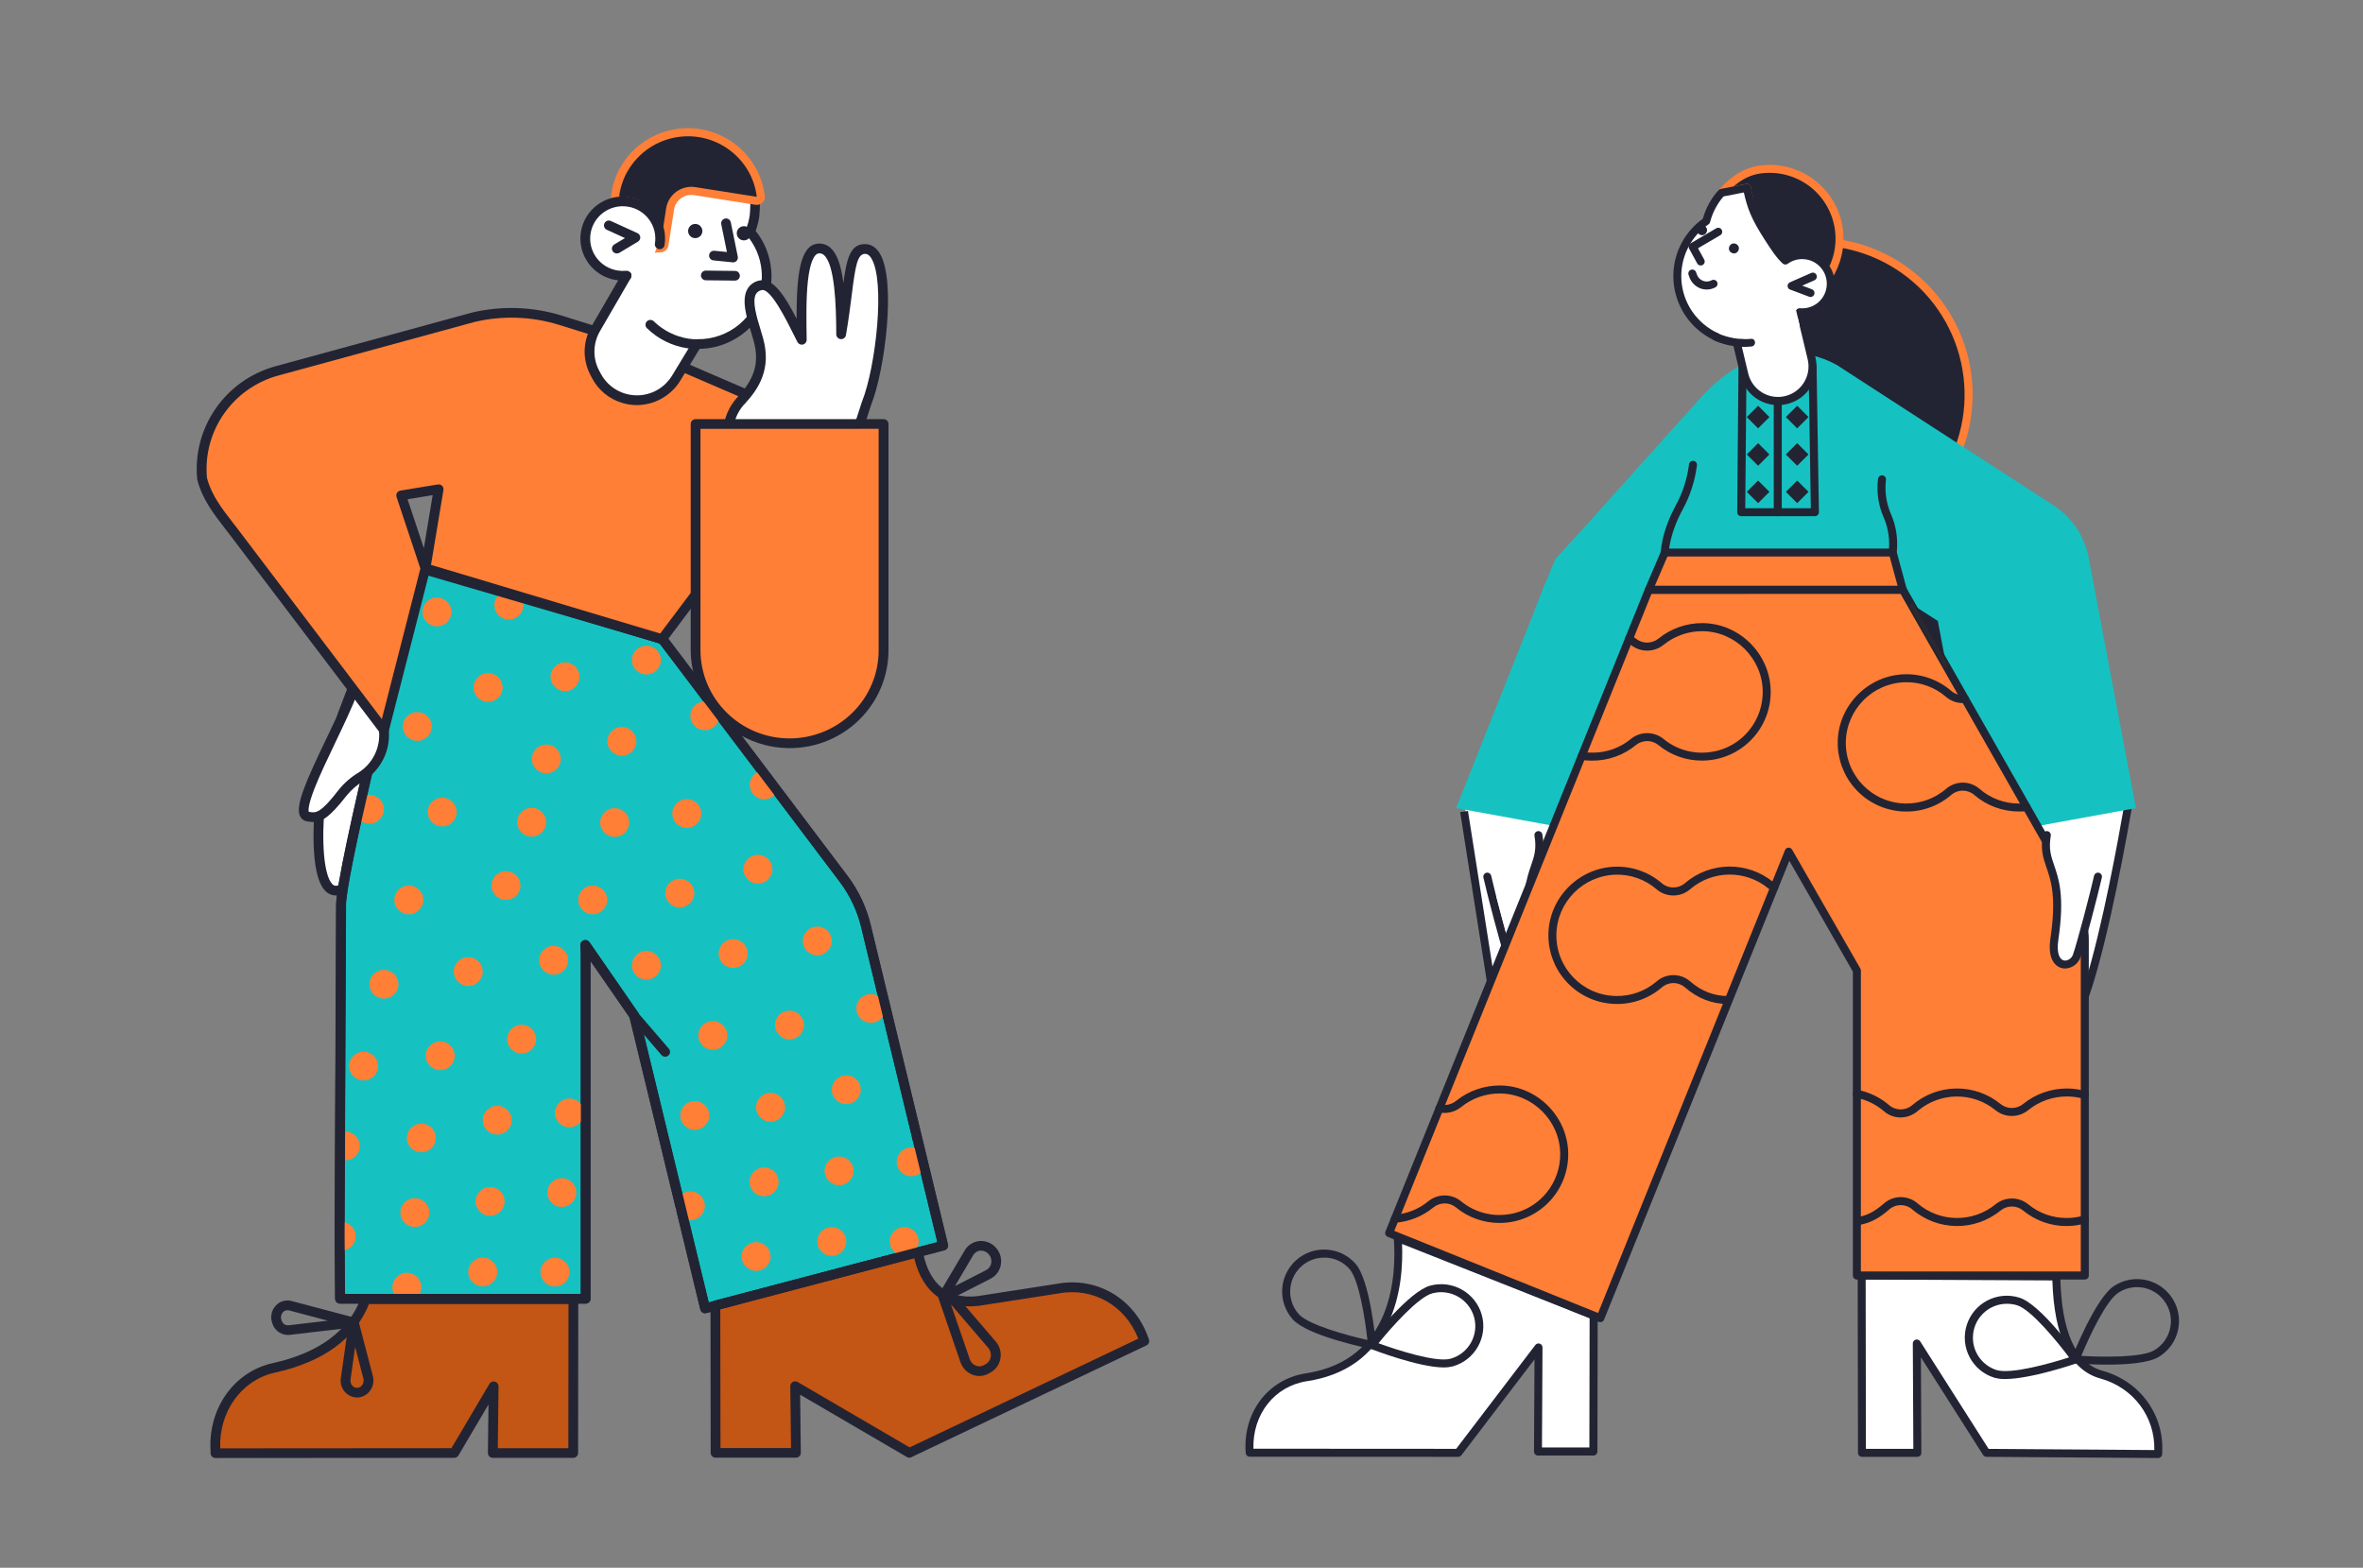<?xml version="1.0" encoding="utf-8"?>
<!-- Generator: Adobe Illustrator 26.1.0, SVG Export Plug-In . SVG Version: 6.00 Build 0)  -->
<svg version="1.1" id="Layer_1" xmlns="http://www.w3.org/2000/svg" xmlns:xlink="http://www.w3.org/1999/xlink" x="0px" y="0px"
	 viewBox="0 0 578.75 384" style="enable-background:new 0 0 578.75 384;" xml:space="preserve">
<rect x="0" y="0" width="578.75" height="384" fill="#808080" stroke="none"/>
<style type="text/css">
	.st0{fill:#FFFFFF;}
	.st1{fill:#222433;}
	.st2{fill:#15C2C1;}
	.st3{fill:#C35515;}
	.st4{fill:#FF7F36;}
	.st5{fill:#222433;stroke:#FF7F36;stroke-width:1.406;stroke-miterlimit:10;}
	.st6{fill:none;stroke:#222433;stroke-width:1.932;stroke-miterlimit:10;}
	.st7{fill:#2B292D;}
</style>
<g>
	<path class="st0" d="M88.61,162.89c-0.44,0.99-2.63,6.61-4.74,12.26l-5.46,21.28c-1,10.28-0.44,21.68,3.83,21.72
		c3.91,0.08,3.91-6.72,5.62-19.34c0.44,11.43,0.76,19.66,4.78,19.26c3.99-0.4,3.51-11.99,3.07-20.81
		c2.87,5.46,6.46,12.97,9.49,12.18c4.34-1.19,1.55-7.71,0.16-12.22c-3.11-10.05,1.28-12.66,5.02-18.2c2.47-3.68,1.87-8.86-0.12-14.4
		L88.61,162.89z"/>
	<path class="st1" d="M82.31,219.33H82.2c-1.03-0.02-2-0.49-2.67-1.27c-3.71-4.09-2.71-17.68-2.32-21.74
		c0.01-0.06,0.02-0.12,0.03-0.18l5.46-21.28c0.01-0.04,0.02-0.08,0.04-0.12c2.06-5.52,4.29-11.25,4.77-12.33
		c0.21-0.46,0.68-0.74,1.19-0.7l21.64,1.74c0.47,0.04,0.87,0.34,1.03,0.78c2.43,6.76,2.43,11.82-0.01,15.46
		c-0.7,1.03-1.4,1.94-2.08,2.82c-3,3.89-5.17,6.71-2.8,14.37c0.17,0.53,0.35,1.1,0.54,1.67c1.16,3.52,2.47,7.51,1.1,10.05
		c-0.55,1-1.5,1.73-2.62,1.99c-3.03,0.79-5.77-3.26-8.39-8.07c0.28,9.28-0.29,16.33-4.36,16.73c-0.98,0.11-1.96-0.2-2.7-0.85
		c-1.4-1.21-2.16-3.69-2.61-7.16C86.59,216.5,85.45,219.33,82.31,219.33L82.31,219.33z M79.59,196.63
		c-0.93,9.7-0.24,17.67,1.73,19.84c0.22,0.29,0.56,0.47,0.93,0.49h0.03c2.13,0,2.69-4.61,3.62-12.22c0.22-1.82,0.47-3.88,0.77-6.09
		c0.09-0.65,0.69-1.11,1.34-1.02c0.58,0.08,1.01,0.55,1.04,1.13c0.32,8.31,0.62,16.16,2.58,17.86c0.24,0.22,0.57,0.32,0.89,0.27
		c0.38-0.04,1.67-0.59,2.12-6.16c0.33-4.16,0.06-9.73-0.13-13.41c-0.03-0.65,0.48-1.21,1.14-1.24c0.47-0.02,0.9,0.23,1.12,0.64
		c0.25,0.47,0.5,0.95,0.75,1.45c1.32,2.54,2.82,5.42,4.27,7.47c1.92,2.72,2.86,2.73,3.1,2.67c0.48-0.1,0.9-0.4,1.14-0.83
		c0.89-1.64-0.31-5.27-1.26-8.19c-0.19-0.59-0.38-1.17-0.55-1.71c-2.73-8.83,0.14-12.56,3.18-16.51c0.66-0.85,1.34-1.74,1.99-2.7
		c1.88-2.8,1.88-7.05,0-12.62l-20-1.61c-0.77,1.91-2.58,6.56-4.37,11.36L79.59,196.63z"/>
	<path class="st2" d="M102.44,138.54c0,0-5.3,20.37-10.16,40.78c-0.24,0.99-0.48,2.02-0.72,3.01c-4.3,18.16-8.21,35.95-8.05,39.63
		l-0.36,80.53l0.12,15.62h60.15v-84.69l-0.08-1.98l11.96,17.29l17.38,71.75l58.31-15.39l-18.89-78.12
		c-0.99-4.17-2.82-8.1-5.38-11.55l-19.17-25.39l-21.68-28.68l-3.63-4.79L102.44,138.54z"/>
	<path class="st1" d="M172.67,321.68c-0.55,0-1.03-0.38-1.16-0.91l-17.33-71.54l-9.57-13.84v82.72c0,0.66-0.54,1.19-1.2,1.19H83.27
		c-0.66,0-1.19-0.53-1.2-1.18l-0.12-15.62l0.36-80.52c-0.16-4.17,4.31-24,8.08-39.93c0.12-0.5,0.24-1,0.36-1.5s0.24-1.01,0.36-1.51
		c4.81-20.18,10.12-40.6,10.17-40.8c0.17-0.63,0.82-1.02,1.46-0.85c0.02,0,0.03,0.01,0.05,0.01l59.79,18.04
		c0.24,0.07,0.46,0.22,0.61,0.42l3.63,4.79l21.68,28.68l19.17,25.39c2.66,3.58,4.56,7.66,5.59,11.99l18.89,78.12
		c0.15,0.63-0.23,1.26-0.86,1.42l-58.31,15.39C172.88,321.66,172.77,321.68,172.67,321.68z M143.34,230.27
		c0.39,0,0.76,0.19,0.99,0.51l11.96,17.29c0.08,0.12,0.14,0.25,0.18,0.4l17.09,70.57l56-14.78l-18.62-76.99
		c-0.95-4.02-2.71-7.8-5.18-11.12l-19.17-25.39l-21.68-28.68l-3.39-4.48l-58.22-17.56c-1.21,4.67-5.71,22.2-9.85,39.56
		c-0.12,0.5-0.24,1-0.36,1.5s-0.24,1.01-0.36,1.51c-5.3,22.36-8.15,36.32-8.02,39.31v0.06l-0.36,80.53l0.11,14.43h57.76v-83.48
		l-0.08-1.95c-0.03-0.65,0.49-1.21,1.15-1.23C143.3,230.27,143.32,230.27,143.34,230.27L143.34,230.27z"/>
	<path class="st3" d="M140.39,355.89l0.04-37.7H89.57c-3.51,9.53-12.16,14.56-22.52,16.85c-9.13,2.02-14.95,10.68-14.27,20.45v0.44
		l58.47-0.04l9.65-16.34l-0.2,16.34H140.39z"/>
	<path class="st1" d="M52.78,357.12c-0.66,0-1.2-0.53-1.2-1.19v-0.4c-0.71-10.44,5.68-19.54,15.21-21.65
		c11.37-2.52,18.65-7.93,21.66-16.1c0.17-0.47,0.62-0.78,1.12-0.78h50.86c0.66,0,1.2,0.53,1.2,1.19l-0.04,37.7
		c0,0.66-0.54,1.19-1.2,1.19H120.7c-0.66,0-1.2-0.53-1.2-1.19v-0.01l0.14-11.86l-7.36,12.47c-0.21,0.36-0.61,0.59-1.03,0.59
		L52.78,357.12L52.78,357.12z M90.39,319.39c-3.46,8.54-11.22,14.2-23.08,16.82c-8.17,1.81-13.71,9.54-13.37,18.54l56.63-0.04
		l9.3-15.75c0.33-0.57,1.07-0.76,1.64-0.42c0.37,0.22,0.6,0.61,0.59,1.04l-0.18,15.14h17.28l0.04-35.32L90.39,319.39z"/>
	<path class="st3" d="M224.85,306.69c1.51,8.46,6.86,13.53,16.38,11.71l17.82-2.77c9.17-1.7,17.86,3.24,21.09,12.42l0.16,0.44
		l-57.56,27.37l-27.98-16.34l0.2,16.34h-19.69l-0.04-36.11L224.85,306.69z"/>
	<path class="st1" d="M222.73,357.04c-0.21,0-0.42-0.06-0.61-0.16l-26.15-15.27l0.17,14.23c0.01,0.66-0.52,1.19-1.18,1.2h-0.01
		h-19.69c-0.66,0-1.2-0.53-1.2-1.19l-0.04-36.11c0-0.54,0.36-1.01,0.89-1.15l49.62-13.05c0.64-0.17,1.29,0.21,1.46,0.84
		c0.01,0.03,0.02,0.06,0.02,0.1c0.77,4.3,2.57,7.52,5.2,9.31c2.51,1.71,5.8,2.2,9.78,1.44l0.04-0.01l17.82-2.77
		c9.8-1.82,19.02,3.61,22.4,13.2l0.15,0.42c0.21,0.57-0.05,1.21-0.61,1.47l-57.56,27.37C223.09,357,222.91,357.04,222.73,357.04
		L222.73,357.04z M176.46,354.67h17.28l-0.18-15.13c-0.01-0.66,0.52-1.19,1.18-1.2c0.22,0,0.43,0.05,0.62,0.16l27.43,16.02l56-26.63
		c-3.14-8.12-11.08-12.65-19.53-11.08l-17.83,2.77c-4.62,0.88-8.51,0.27-11.57-1.82c-2.9-1.98-4.93-5.28-5.94-9.59l-47.51,12.5
		L176.46,354.67z"/>
	<path class="st1" d="M87.49,342.29c-1.12,0-2.19-0.46-2.95-1.29c-0.86-0.93-1.25-2.19-1.06-3.44l1.74-12.28l-14.28,1.68
		c-1.84,0.18-3.56-0.91-4.18-2.64l-0.09-0.26c-0.53-1.48-0.19-3.12,0.88-4.27c0.97-1.07,2.48-1.51,3.88-1.12l15.54,4.11
		c0.42,0.11,0.74,0.43,0.85,0.85l3.51,13.45c0.31,1.22,0.06,2.51-0.67,3.53c-0.67,0.95-1.73,1.56-2.89,1.67
		C87.67,342.29,87.58,342.29,87.49,342.29z M86.98,329.91l-1.13,8v0.01c-0.08,0.54,0.08,1.08,0.45,1.48
		c0.53,0.63,1.48,0.71,2.11,0.18c0.11-0.1,0.21-0.21,0.3-0.33c0.33-0.46,0.43-1.03,0.3-1.57L86.98,329.91z M70.4,320.91
		c-0.42,0.01-0.82,0.19-1.1,0.5c-0.47,0.51-0.61,1.24-0.37,1.89l0.09,0.26c0.25,0.69,0.93,1.12,1.66,1.05l9.62-1.13l-9.5-2.51
		C70.67,320.93,70.54,320.91,70.4,320.91L70.4,320.91z"/>
	<path class="st1" d="M162.91,258.83c-0.35,0-0.68-0.15-0.91-0.42l-7.65-8.9c-0.43-0.5-0.37-1.25,0.13-1.67
		c0.5-0.43,1.26-0.37,1.69,0.13l7.65,8.9c0.43,0.5,0.37,1.25-0.13,1.67C163.47,258.73,163.19,258.83,162.91,258.83L162.91,258.83z"
		/>
	<path class="st1" d="M239.86,337.03c-0.58,0-1.16-0.11-1.7-0.32c-1.38-0.55-2.44-1.67-2.92-3.06l-5.39-15.7
		c-0.11-0.33-0.08-0.69,0.1-0.98l6.33-10.7c0.78-1.34,2.18-2.21,3.74-2.31c1.6-0.08,3.14,0.63,4.11,1.89
		c0.92,1.16,1.27,2.66,0.96,4.1c-0.29,1.4-1.21,2.59-2.48,3.25l-8.3,4.24l9.56,11.14c1.01,1.18,1.43,2.74,1.13,4.26
		c-0.26,1.43-1.16,2.67-2.45,3.36l-0.52,0.28C241.35,336.85,240.62,337.03,239.86,337.03L239.86,337.03z M232.9,319.48l4.6,13.4
		c0.25,0.74,0.81,1.33,1.53,1.63c0.6,0.24,1.28,0.21,1.85-0.09l0.52-0.28c0.66-0.36,1.11-0.99,1.24-1.72
		c0.16-0.81-0.06-1.65-0.6-2.28L232.9,319.48z M240.31,306.32c-0.05,0-0.1,0-0.14,0c-0.77,0.05-1.45,0.48-1.83,1.15l-4.44,7.52
		l7.62-3.89c0.64-0.33,1.1-0.94,1.24-1.64c0.17-0.75-0.02-1.53-0.5-2.14C241.8,306.7,241.08,306.34,240.31,306.32L240.31,306.32z"/>
	<g>
		<g>
			<ellipse class="st4" cx="103.2" cy="278.72" rx="3.55" ry="3.52"/>
			<ellipse class="st4" cx="89.05" cy="261.12" rx="3.55" ry="3.52"/>
			<ellipse class="st4" cx="139.47" cy="272.59" rx="3.55" ry="3.52"/>
			<ellipse class="st4" cx="127.75" cy="254.52" rx="3.55" ry="3.52"/>
			<ellipse class="st4" cx="121.78" cy="274.37" rx="3.55" ry="3.52"/>
			<ellipse class="st4" cx="107.82" cy="258.59" rx="3.55" ry="3.52"/>
			<ellipse class="st4" cx="94.03" cy="241.07" rx="3.55" ry="3.52"/>
			<ellipse class="st4" cx="114.68" cy="237.98" rx="3.55" ry="3.52"/>
			<ellipse class="st4" cx="100.13" cy="220.42" rx="3.55" ry="3.52"/>
			<ellipse class="st4" cx="135.6" cy="235.21" rx="3.55" ry="3.52"/>
			<ellipse class="st4" cx="123.92" cy="216.9" rx="3.55" ry="3.52"/>
			<ellipse class="st4" cx="108.3" cy="198.9" rx="3.55" ry="3.52"/>
			<path class="st4" d="M89.05,195.03c0.45-0.21,0.94-0.31,1.43-0.32c1.96,0,3.55,1.58,3.54,3.52c0,1.94-1.59,3.51-3.54,3.52
				c-1.27,0-2.45-0.68-3.07-1.78L89.05,195.03z"/>
			<ellipse class="st4" cx="137.6" cy="292.09" rx="3.55" ry="3.52"/>
			<ellipse class="st4" cx="120.03" cy="294.27" rx="3.55" ry="3.52"/>
			<ellipse class="st4" cx="118.23" cy="311.56" rx="3.55" ry="3.52"/>
			<ellipse class="st4" cx="101.6" cy="297" rx="3.55" ry="3.52"/>
			<ellipse class="st4" cx="99.65" cy="315.27" rx="3.55" ry="3.52"/>
			<path class="st4" d="M83.59,299.29c1.96,0,3.55,1.58,3.54,3.52c0,1.94-1.59,3.51-3.54,3.52V299.29z"/>
			<path class="st4" d="M84.58,277.18c1.96,0,3.55,1.58,3.54,3.52c0,1.94-1.59,3.51-3.54,3.52V277.18z"/>
			<ellipse class="st4" cx="135.92" cy="311.59" rx="3.55" ry="3.52"/>
			<ellipse class="st4" cx="188.73" cy="271.21" rx="3.55" ry="3.52"/>
			<ellipse class="st4" cx="174.58" cy="253.61" rx="3.55" ry="3.52"/>
			<ellipse class="st4" cx="213.29" cy="247" rx="3.55" ry="3.52"/>
			<ellipse class="st4" cx="207.27" cy="266.9" rx="3.55" ry="3.52"/>
			<ellipse class="st4" cx="193.36" cy="251.07" rx="3.55" ry="3.52"/>
			<ellipse class="st4" cx="179.57" cy="233.55" rx="3.55" ry="3.52"/>
			<ellipse class="st4" cx="200.17" cy="230.47" rx="3.55" ry="3.52"/>
			<ellipse class="st4" cx="185.63" cy="212.9" rx="3.55" ry="3.52"/>
			<ellipse class="st4" cx="223.17" cy="284.58" rx="3.55" ry="3.52"/>
			<ellipse class="st4" cx="205.51" cy="286.79" rx="3.55" ry="3.52"/>
			<ellipse class="st4" cx="203.72" cy="304.08" rx="3.55" ry="3.52"/>
			<ellipse class="st4" cx="187.14" cy="289.48" rx="3.55" ry="3.52"/>
			<ellipse class="st4" cx="185.19" cy="307.76" rx="3.55" ry="3.52"/>
			<ellipse class="st4" cx="169.08" cy="295.34" rx="3.55" ry="3.52"/>
			<ellipse class="st4" cx="170.16" cy="273.22" rx="3.55" ry="3.52"/>
			<ellipse class="st4" cx="221.46" cy="304.08" rx="3.55" ry="3.52"/>
			<ellipse class="st4" cx="133.81" cy="185.89" rx="3.55" ry="3.52"/>
			<ellipse class="st4" cx="119.54" cy="168.39" rx="3.55" ry="3.52"/>
			<ellipse class="st4" cx="158.32" cy="161.68" rx="3.55" ry="3.52"/>
			<ellipse class="st4" cx="152.3" cy="181.58" rx="3.55" ry="3.52"/>
			<ellipse class="st4" cx="138.39" cy="165.76" rx="3.55" ry="3.52"/>
			<ellipse class="st4" cx="124.64" cy="148.23" rx="3.55" ry="3.52"/>
			<ellipse class="st4" cx="168.21" cy="199.26" rx="3.55" ry="3.52"/>
			<path class="st4" d="M190.73,192.26c0,1.94-1.59,3.52-3.55,3.52s-3.55-1.58-3.55-3.52s1.59-3.52,3.55-3.52l0,0L190.73,192.26z"/>
			<ellipse class="st4" cx="172.63" cy="175.33" rx="3.55" ry="3.52"/>
			<ellipse class="st4" cx="107.02" cy="149.89" rx="3.55" ry="3.52"/>
			<ellipse class="st4" cx="150.55" cy="201.47" rx="3.55" ry="3.52"/>
			<ellipse class="st4" cx="130.22" cy="201.39" rx="3.55" ry="3.52"/>
			<ellipse class="st4" cx="158.32" cy="236.44" rx="3.55" ry="3.52"/>
			<ellipse class="st4" cx="145.17" cy="220.42" rx="3.55" ry="3.52"/>
			<ellipse class="st4" cx="102.2" cy="177.94" rx="3.55" ry="3.52"/>
			<ellipse class="st4" cx="166.49" cy="218.76" rx="3.55" ry="3.52"/>
		</g>
	</g>
	<path class="st1" d="M172.71,321.64c-0.55,0-1.03-0.38-1.16-0.91l-17.33-71.54l-9.57-13.84v82.76c0,0.66-0.54,1.19-1.2,1.19H83.31
		c-0.66,0-1.19-0.53-1.2-1.18l-0.12-15.62l0.36-80.52c-0.32-8.26,17.95-80.23,18.73-83.3c0.16-0.64,0.81-1.02,1.45-0.86
		c0.02,0,0.03,0.01,0.05,0.01l60.03,17.56c0.25,0.07,0.46,0.22,0.62,0.42l3.63,4.79l21.68,28.68l19.17,25.39
		c2.66,3.58,4.56,7.66,5.59,11.99l18.89,78.12c0.15,0.63-0.23,1.26-0.86,1.42l-58.31,15.39
		C172.92,321.62,172.81,321.64,172.71,321.64L172.71,321.64z M143.38,230.23c0.39,0,0.76,0.19,0.99,0.51l11.96,17.29
		c0.08,0.12,0.14,0.25,0.18,0.4L173.6,319l56-14.78l-18.62-76.99c-0.95-4.02-2.71-7.8-5.18-11.12l-19.17-25.39l-21.68-28.68
		l-3.39-4.47l-58.45-17.1c-6.64,26.2-18.63,75.33-18.35,81.44v0.06L84.4,302.5l0.11,14.43h57.76v-83.51l-0.08-1.95
		c-0.03-0.65,0.49-1.21,1.15-1.23C143.34,230.23,143.36,230.23,143.38,230.23L143.38,230.23z"/>
	<path class="st0" d="M94.03,179.16c0.33,4.39-1.78,8.61-5.5,11c-1.78,1.06-3.36,2.42-4.66,4.03c-5.14,6.68-6.5,6.09-8.45,5.81
		c-4.54-0.67,7.02-20.01,11.04-30.73L94.03,179.16z"/>
	<path class="st1" d="M76.76,201.34c-0.42-0.01-0.83-0.04-1.24-0.11l-0.27-0.04c-0.73-0.09-1.37-0.53-1.71-1.18
		c-1.38-2.57,1.53-8.93,6.4-19.1c2.03-4.25,4.13-8.63,5.41-12.04c0.23-0.61,0.92-0.93,1.54-0.7s0.93,0.91,0.7,1.53
		c-1.32,3.5-3.44,7.94-5.49,12.23c-1.88,3.93-3.83,8-5.08,11.22c-1.67,4.29-1.48,5.45-1.38,5.7l0.26,0.04
		c1.44,0.22,2.58,0.39,7.03-5.4c1.38-1.72,3.06-3.18,4.96-4.31c3.35-2.16,5.25-5.96,4.96-9.92c-0.05-0.65,0.45-1.22,1.11-1.27
		s1.23,0.44,1.28,1.1c0.35,4.82-1.96,9.44-6.04,12.08c-1.67,0.99-3.15,2.26-4.36,3.76C80.71,200.26,78.73,201.34,76.76,201.34
		L76.76,201.34z"/>
	<path class="st4" d="M49.51,117.22c-1.14-12.04,6.59-23.16,18.33-26.38l48.07-13.13c7.03-1.67,14.38-1.42,21.28,0.71l12.56,3.92
		L192,100.57l-19.65,42.4l-10.2,13.57l-55.6-16.65l-2.35-0.67l3.22-19.38l-9.18,1.5l5.95,17.88l-10.14,39.61l-36.98-48.79
		C54.01,126.04,50.71,122.13,49.51,117.22L49.51,117.22z"/>
	<path class="st1" d="M94.06,180.01c-0.38,0-0.73-0.18-0.96-0.47l-36.98-48.78c-0.28-0.37-0.57-0.74-0.87-1.12
		c-2.84-3.66-5.77-7.44-6.92-12.13c-0.01-0.05-0.02-0.11-0.03-0.17c-1.21-12.62,6.89-24.27,19.2-27.64l48.07-13.13
		c0.01,0,0.03-0.01,0.04-0.01c7.24-1.71,14.81-1.46,21.92,0.73l12.56,3.92c0.04,0.01,0.08,0.03,0.12,0.04l42.25,18.23
		c0.61,0.26,0.88,0.96,0.62,1.56c0,0.01-0.01,0.01-0.01,0.02l-19.65,42.4c-0.04,0.08-0.08,0.15-0.13,0.21l-10.2,13.57
		c-0.3,0.4-0.82,0.57-1.3,0.43l-55.6-16.65l-1.15-0.33l-9.83,38.42c-0.11,0.44-0.47,0.78-0.92,0.87
		C94.22,180,94.14,180.01,94.06,180.01L94.06,180.01z M50.69,117.03c1.04,4.16,3.67,7.56,6.47,11.16c0.29,0.38,0.58,0.76,0.88,1.13
		l35.48,46.81l9.44-36.87l-5.84-17.55c-0.21-0.62,0.13-1.29,0.76-1.5c0.06-0.02,0.12-0.03,0.18-0.04l9.18-1.51
		c0.65-0.11,1.27,0.33,1.37,0.98c0.02,0.13,0.02,0.26,0,0.39l-3.05,18.34l1.32,0.38l54.81,16.42l9.63-12.8l19.09-41.19l-41.07-17.73
		l-12.49-3.9c-6.69-2.06-13.81-2.3-20.63-0.69L68.16,91.98C57,95.03,49.64,105.58,50.69,117.03L50.69,117.03z M99.82,122.28
		l3.99,11.99l2.16-12.99L99.82,122.28z"/>
	<path class="st0" d="M153.46,67.5l-7.57,13.05c-1.91,3.3-2,7.34-0.24,10.72l0.44,0.83c2.89,5.43,9.68,7.5,15.15,4.63
		c0.03-0.01,0.05-0.03,0.08-0.04c1.77-0.96,3.26-2.36,4.3-4.07l5.06-8.35c8.38,0.19,15.61-5.82,16.9-14.04
		c0.22-1.36,0.26-2.74,0.12-4.11c-0.31-3.45-1.71-6.71-3.99-9.33c0.53-1.23,0.89-2.52,1.08-3.84c0.2-1.92,0.2-3.86,0-5.77
		l-18.69-2.29l-4.82,5.97l-5.3-0.2c-6.98-0.24-10.76,7.95-6.06,13.05L153.46,67.5z"/>
	<path class="st1" d="M156,99.22c-1.23,0-2.45-0.18-3.63-0.54c-3.16-0.95-5.8-3.11-7.34-6.02l-0.44-0.84
		c-1.96-3.74-1.86-8.21,0.26-11.86l7.13-12.3l-2.95-3.16c-3.38-3.65-3.14-9.32,0.53-12.68c1.75-1.6,4.07-2.45,6.44-2.36l4.7,0.18
		l4.45-5.51c0.26-0.32,0.67-0.49,1.08-0.44l18.69,2.29c0.55,0.07,0.98,0.5,1.04,1.05c0.21,2.02,0.21,4.06-0.01,6.08
		c-0.17,1.18-0.47,2.33-0.88,3.44c2.17,2.71,3.49,5.99,3.8,9.44c0.15,1.47,0.1,2.96-0.13,4.42c-1.36,8.54-8.7,14.87-17.4,15.04
		l-4.71,7.77c-1.16,1.89-2.8,3.44-4.76,4.5C160.07,98.7,158.05,99.21,156,99.22L156,99.22z M155.68,51.83
		c-3.67,0-6.65,2.96-6.64,6.61c0,1.65,0.63,3.25,1.76,4.46l3.54,3.79c0.36,0.38,0.42,0.95,0.16,1.4l-7.57,13.05
		c-1.71,2.95-1.79,6.56-0.21,9.58l0.44,0.83c2.59,4.85,8.65,6.7,13.53,4.13c0.02-0.01,0.05-0.02,0.07-0.04
		c1.59-0.86,2.91-2.12,3.85-3.65l5.06-8.34c0.22-0.37,0.62-0.59,1.05-0.57c7.78,0.16,14.48-5.41,15.69-13.04
		c0.2-1.27,0.24-2.55,0.11-3.83c-0.29-3.2-1.58-6.23-3.7-8.66c-0.3-0.34-0.37-0.83-0.19-1.25c0.48-1.13,0.82-2.32,0.99-3.54
		c0.16-1.51,0.18-3.03,0.07-4.54l-17.07-2.1l-4.41,5.46c-0.24,0.29-0.6,0.46-0.98,0.44l-5.3-0.2
		C155.84,51.83,155.76,51.83,155.68,51.83L155.68,51.83z"/>
	<g>
		<g>
			<path class="st1" d="M186.34,48.12c-1.17-9.78-10.11-16.76-19.97-15.6c-5.71,0.67-10.75,4.02-13.56,8.99
				c-0.24,0.38-0.45,0.78-0.64,1.19c-0.69,1.5-1.18,3.08-1.43,4.71c-0.08,0.51-0.12,1.07-0.16,1.58h0.08
				c1.79,0.28,3.71,0.16,5.38,0.91c1.43,0.63,2.59,1.82,3.55,3.05c1.67,2.1,3.35,5.18,2.27,7.87c0.11-0.01,0.22-0.03,0.32-0.08
				c0.29-0.14,0.49-0.4,0.56-0.71l1.4-8.9c0.47-2.82,3.13-4.74,5.98-4.31l15.07,2.37c0.3,0.04,0.61-0.04,0.84-0.24
				C186.29,48.76,186.42,48.44,186.34,48.12L186.34,48.12z"/>
		</g>
		<g>
			<path class="st4" d="M160.37,61.9l0.58-1.46c0.98-2.45-0.91-5.36-2.13-6.88c-1.1-1.42-2.11-2.29-3.17-2.76
				c-1-0.45-2.15-0.54-3.36-0.65c-0.57-0.05-1.14-0.1-1.7-0.18h-1l0.01-1.17c0.04-0.51,0.08-1.05,0.16-1.56
				c0.27-1.72,0.78-3.39,1.51-4.97c0.2-0.44,0.44-0.88,0.69-1.29c2.93-5.2,8.28-8.75,14.28-9.46c10.38-1.21,19.8,6.14,21.06,16.42
				c0.14,0.69-0.14,1.4-0.73,1.81c-0.38,0.33-0.97,0.5-1.55,0.41l-15.07-2.37c-2.28-0.35-4.47,1.22-4.85,3.49l-1.39,8.89
				c-0.14,0.66-0.55,1.18-1.11,1.45c-0.24,0.11-0.46,0.16-0.69,0.18L160.37,61.9z M151.66,48.11c0.27,0.03,0.53,0.05,0.8,0.07
				c1.32,0.11,2.69,0.22,4,0.81c1.37,0.6,2.62,1.67,3.92,3.34c0.66,0.82,1.48,2,2.06,3.35l0.72-4.71c0.55-3.35,3.74-5.65,7.11-5.14
				l15.07,2.37l0.01-0.01c-1.12-9.2-9.57-15.79-18.86-14.69c-5.38,0.63-10.16,3.81-12.81,8.5c-0.23,0.38-0.43,0.75-0.6,1.12
				c-0.66,1.42-1.11,2.91-1.36,4.45C151.7,47.74,151.68,47.93,151.66,48.11z"/>
		</g>
	</g>
	<ellipse class="st1" cx="170.28" cy="56.59" rx="1.75" ry="1.74"/>
	<ellipse class="st1" cx="182.2" cy="57.14" rx="1.75" ry="1.74"/>
	<path class="st1" d="M171,85.5c-0.91-0.01-1.82-0.08-2.72-0.21c-3.72-0.57-7.17-2.3-9.85-4.92c-0.46-0.47-0.45-1.22,0.03-1.68
		c0.46-0.44,1.2-0.44,1.66,0c2.32,2.27,5.3,3.76,8.52,4.26c0.78,0.11,1.57,0.18,2.36,0.18c0.66,0,1.2,0.53,1.2,1.19
		C172.19,84.97,171.66,85.5,171,85.5L171,85.5z"/>
	<path class="st1" d="M179.53,64.26c-0.04,0-0.08,0-0.12-0.01l-4.66-0.47c-0.66-0.07-1.14-0.65-1.07-1.3
		c0.07-0.65,0.65-1.13,1.31-1.06l3.05,0.31l-1.39-6.8c-0.13-0.64,0.29-1.27,0.93-1.4c0.65-0.13,1.28,0.28,1.41,0.93l1.71,8.39
		c0.13,0.64-0.29,1.27-0.93,1.4C179.69,64.25,179.61,64.26,179.53,64.26L179.53,64.26z"/>
	<path class="st0" d="M153.46,67.5c-0.78,0.07-1.57,0.05-2.35-0.08c-5.01-0.78-8.43-5.43-7.65-10.4c0.78-4.97,5.47-8.37,10.48-7.59
		s8.43,5.43,7.65,10.4L153.46,67.5z"/>
	<path class="st1" d="M152.64,68.73c-0.57,0-1.15-0.05-1.71-0.13c-5.66-0.87-9.54-6.13-8.66-11.75c0.88-5.62,6.18-9.46,11.84-8.59
		s9.54,6.13,8.66,11.75l0,0c-0.09,0.65-0.69,1.11-1.34,1.02s-1.12-0.68-1.03-1.33c0-0.02,0-0.03,0.01-0.04
		c0.68-4.32-2.29-8.37-6.65-9.05s-8.44,2.28-9.12,6.6s2.29,8.37,6.65,9.05h0.01c0.67,0.11,1.36,0.13,2.04,0.07
		c0.66-0.07,1.25,0.4,1.31,1.06s-0.41,1.24-1.06,1.3l0,0C153.27,68.71,152.96,68.73,152.64,68.73L152.64,68.73z"/>
	<path class="st1" d="M151.07,62.08c-0.66,0-1.2-0.53-1.2-1.18c0-0.42,0.22-0.8,0.58-1.02l2.62-1.57l-4.45-2.03
		c-0.6-0.27-0.86-0.98-0.59-1.57c0.28-0.6,0.99-0.86,1.59-0.58l6.5,2.97c0.6,0.27,0.86,0.98,0.59,1.57c-0.1,0.22-0.26,0.4-0.47,0.52
		l-4.54,2.73C151.5,62.02,151.29,62.08,151.07,62.08L151.07,62.08z"/>
	<path class="st1" d="M180.01,68.73L180.01,68.73l-7.14-0.08c-0.66,0-1.19-0.54-1.19-1.19c0-0.66,0.54-1.18,1.2-1.18H173l7.02,0.08
		c0.66,0,1.19,0.54,1.19,1.19C181.2,68.2,180.67,68.73,180.01,68.73L180.01,68.73z"/>
	<path class="st0" d="M192.8,118.69c-11.52,1.23-18.89-11.59-11.56-20.29c0.12-0.12,0.2-0.24,0.32-0.36
		c3.39-3.72,6.1-8.07,4.15-14.99c-1.4-4.9-4.3-12.02,0.56-13.17c3.35-0.79,7.09,7.4,10.08,13.33c-0.16-9.53-0.36-22.03,4.11-22.35
		c4.46-0.36,5.5,8.7,5.54,21c2.35-13.57,1.63-21.04,5.98-20.88c7.13,0.28,4.07,28.28,0.28,37.73l-1.99,6.13
		C207.83,112.4,200.93,117.82,192.8,118.69L192.8,118.69z"/>
	<path class="st1" d="M191.33,119.95c-5.26,0.04-10.11-2.82-12.6-7.42c-2.65-4.81-2.01-10.75,1.59-14.9
		c0.02-0.03,0.05-0.05,0.07-0.08c0.03-0.03,0.06-0.07,0.09-0.1c0.07-0.08,0.13-0.16,0.21-0.23c3.56-3.92,5.58-7.77,3.86-13.86
		c-0.17-0.6-0.36-1.23-0.56-1.88c-1.15-3.77-2.46-8.05-0.92-10.71c0.63-1.07,1.69-1.82,2.92-2.06c3.37-0.8,6.31,3.91,9.11,9.35
		c-0.01-10.52,0.78-18.08,5.27-18.39c1.13-0.09,2.25,0.3,3.07,1.07c1.53,1.4,2.54,4.07,3.12,8.56c0.82-6.08,1.73-9.65,5.46-9.51
		c0.92,0.04,2.24,0.42,3.32,2.06c4.32,6.59,1.34,28.99-1.96,37.26l-1.98,6.09c-2.57,7.98-9.82,13.73-18.47,14.66
		C192.4,119.92,191.86,119.95,191.33,119.95L191.33,119.95z M182.13,99.19c-2.94,3.42-3.45,8.28-1.28,12.23
		c2.31,4.29,6.84,6.62,11.83,6.09c7.71-0.82,14.17-5.94,16.45-13.02l1.99-6.13c0.01-0.02,0.02-0.05,0.03-0.07
		c3.34-8.35,5.77-29.66,2.19-35.13c-0.56-0.85-1.07-0.97-1.4-0.98h-0.07c-1.91,0-2.39,3.11-3.26,10.04
		c-0.36,2.86-0.77,6.09-1.42,9.86c-0.11,0.65-0.73,1.08-1.38,0.97c-0.57-0.1-0.99-0.59-0.99-1.17c-0.02-7.17-0.36-16.98-2.98-19.37
		c-0.33-0.33-0.8-0.5-1.27-0.45c-1.25,0.09-2.23,2.52-2.69,6.67c-0.48,4.3-0.39,9.71-0.31,14.48c0.01,0.66-0.52,1.2-1.18,1.21
		c-0.46,0.01-0.88-0.25-1.09-0.66c-0.25-0.49-0.5-1-0.76-1.51c-2.04-4.09-5.83-11.7-7.98-11.19c-0.58,0.09-1.09,0.44-1.4,0.93
		c-1.02,1.77,0.18,5.69,1.14,8.84c0.2,0.67,0.4,1.31,0.57,1.93c2.14,7.58-1.03,12.4-4.41,16.11c-0.01,0.01-0.03,0.03-0.04,0.04
		c-0.03,0.03-0.06,0.07-0.09,0.1C182.26,99.05,182.2,99.12,182.13,99.19L182.13,99.19z"/>
	<path class="st4" d="M193.4,182.05c-12.72-0.01-23.03-10.24-23.04-22.86v-55.34h46.04v55.34c0.03,12.6-10.24,22.84-22.94,22.86
		C193.44,182.05,193.42,182.05,193.4,182.05z"/>
	<path class="st1" d="M193.4,183.24c-13.38-0.02-24.22-10.77-24.23-24.05v-55.34c0-0.66,0.54-1.19,1.2-1.19h46.04
		c0.66,0,1.2,0.53,1.2,1.19v55.34c0.03,13.26-10.78,24.02-24.14,24.05C193.44,183.24,193.42,183.24,193.4,183.24z M171.56,105.04
		v54.15c0,11.97,9.77,21.67,21.83,21.67c5.8,0,11.37-2.29,15.46-6.37c4.1-4.05,6.38-9.57,6.35-15.31v-54.15L171.56,105.04z"/>
</g>
<g>
	<path class="st0" d="M358.78,197.11c0-0.02,2.39,27.89,6.6,44.8l15.8-40.81L358.78,197.11z"/>
	<path class="st1" d="M372.33,237.22c0.27,0,0.55-0.03,0.82-0.1c0.87-0.22,3.65-1.38,2.76-7.3c-1.5-10.15-0.14-14.09,0.95-17.27
		c0.83-2.4,1.54-4.46,0.9-8.17c-0.09-0.53-0.59-0.89-1.13-0.8c-0.53,0.09-0.89,0.59-0.8,1.13c0,0,0,0,0,0.01
		c0.55,3.22-0.06,4.98-0.82,7.21c-1.16,3.37-2.61,7.57-1.04,18.19c0.51,3.41-0.34,4.88-1.3,5.12c-0.87,0.22-1.92-0.43-2.26-1.38
		c-1.01-2.84-4.26-15.21-5.19-19.38c-0.13-0.52-0.66-0.84-1.19-0.71c-0.5,0.13-0.82,0.62-0.72,1.13c0.94,4.2,4.22,16.72,5.25,19.6
		C369.14,236.09,370.63,237.18,372.33,237.22L372.33,237.22z"/>
	<path class="st0" d="M521.4,196.36c0-0.02-5.35,32.25-10.8,47.72l-13.67-42.99L521.4,196.36z"/>
	<path class="st5" d="M450.49,59.62c20.46,3.24,34.43,22.43,31.21,42.87c-1.5,9.54-6.64,18.14-14.33,23.98l-40.78-25.51
		L450.49,59.62z"/>
	<path class="st4" d="M467.96,127.25c7.89-6,13.16-14.81,14.71-24.6c3.3-20.97-11.03-40.67-32.02-43.99c-0.4-0.06-0.8,0.13-1,0.48
		l-23.9,41.33c-0.26,0.46-0.12,1.04,0.33,1.32l40.78,25.51c0.02,0.02,0.05,0.03,0.08,0.04
		C467.25,127.51,467.66,127.48,467.96,127.25z M451,60.7c3.54,0.63,6.97,1.78,10.17,3.4c17.99,9.14,25.17,31.12,16.04,49.09
		c-2.38,4.71-5.76,8.83-9.91,12.09l-39.4-24.65L451,60.7z"/>
	<path class="st1" d="M437.27,63.83c-2.61-1.92-6.02-4.38-7.6-9.21l-1.84-8.61l-6.23,1.24c2.63-2.94,5.58-5.21,9.48-5.74
		c9.36-1.28,17.99,5.26,19.29,14.61c0.48,3.49-0.13,7.05-1.75,10.18l-0.52,1.02l-0.57-1.05c-0.19-0.61-0.46-0.68-0.87-1.17
		c-1.48-1.79-3.69-2.56-6.07-2.56C439.37,62.56,438.19,63.02,437.27,63.83L437.27,63.83z"/>
	<path class="st4" d="M436.83,64.7c0.36,0.18,0.79,0.13,1.09-0.13c0.74-0.66,1.7-1.03,2.69-1.04c1.59,0,3.8,0.38,5.31,2.2
		c0.13,0.16,0.27,0.3,0.41,0.45c0.13,0.1,0.23,0.24,0.28,0.4c0.02,0.06,0.04,0.12,0.07,0.17l0.57,1.05
		c0.09,0.17,0.24,0.32,0.42,0.41c0.48,0.25,1.07,0.05,1.32-0.43l0.51-1.01c1.71-3.31,2.36-7.07,1.85-10.77
		c-1.37-9.89-10.5-16.81-20.39-15.45c-4.75,0.66-8.02,3.77-10.07,6.06c-0.21,0.23-0.29,0.54-0.23,0.84
		c0.11,0.53,0.62,0.87,1.15,0.77l5.28-1.05l1.63,7.67c0.01,0.03,0.02,0.07,0.03,0.1c1.65,5.08,5.25,7.72,7.88,9.64l0.07,0.05
		C436.74,64.65,436.78,64.68,436.83,64.7L436.83,64.7z M428.79,45.81c-0.11-0.52-0.62-0.86-1.15-0.76l-3.04,0.61
		c2.15-1.85,4.26-2.86,6.62-3.18c3.05-0.42,6.15,0.04,8.95,1.33c8.09,3.73,11.64,13.3,7.91,21.39c-0.11-0.15-0.24-0.29-0.37-0.41
		c-0.1-0.09-0.19-0.19-0.28-0.3c-1.55-1.88-3.98-2.92-6.82-2.91c-1.19,0.01-2.36,0.37-3.34,1.04c-2.43-1.8-5.27-4.09-6.64-8.24
		L428.79,45.81z"/>
	<path class="st1" d="M511.52,244.41c5.02-14.26,9.89-42.29,10.82-47.76l0.02-0.1c0.01-0.03,0.01-0.07,0.01-0.1
		c0.05-0.54-0.36-1.01-0.89-1.06c-0.09-0.01-0.18,0-0.27,0.01l-24.47,4.74c-0.04,0.01-0.07,0.02-0.11,0.03
		c-0.52,0.16-0.8,0.71-0.64,1.23l13.67,42.99c0.13,0.4,0.5,0.68,0.92,0.68h0.02C511.02,245.06,511.39,244.8,511.52,244.41z
		 M520.2,197.59c-1.22,7.08-5.26,29.58-9.58,43.33l-12.43-39.07L520.2,197.59z"/>
	<path class="st1" d="M498.12,182.35c0-4.15-0.68-8.27-2-12.21c-6.76-20.13-28.58-30.97-48.74-24.22c-0.19,0.07-0.36,0.19-0.48,0.36
		c-0.32,0.44-0.22,1.05,0.22,1.36l49.45,35.5c0.17,0.12,0.37,0.18,0.57,0.18C497.68,183.33,498.12,182.89,498.12,182.35z"/>
	<path class="st0" d="M503.63,312.64c0.21,10.58,2.46,21.68,11.05,24.05c8.74,2.41,14.58,10.33,13.9,19.46l-42.05-0.29l-17.06-26.79
		l0.13,26.79h-13.57l-0.07-43.44L503.63,312.64z"/>
	<path class="st1" d="M529.55,356.22c0.71-9.48-5.3-17.9-14.61-20.47c-6.59-1.82-10.07-9.6-10.33-23.13
		c-0.01-0.53-0.44-0.96-0.97-0.96l-47.67-0.23l0,0c-0.54,0-0.98,0.44-0.98,0.98l0.07,43.44c0,0.54,0.44,0.98,0.98,0.98h13.57l0,0
		c0.54,0,0.98-0.44,0.97-0.98l-0.11-23.4l15.24,23.93c0.18,0.28,0.49,0.45,0.82,0.45l42.05,0.29h0.01
		C529.09,357.12,529.52,356.73,529.55,356.22z M470.29,328.54c-0.18-0.28-0.49-0.45-0.83-0.45c-0.54,0-0.98,0.44-0.97,0.98
		l0.13,25.81H457l-0.06-41.48l45.73,0.22c0.43,13.91,4.38,21.99,11.74,24.02c8.1,2.23,13.43,9.37,13.23,17.53l-40.58-0.28
		L470.29,328.54z"/>
	<path class="st2" d="M476.73,163.27c1.33,3.6,19.66,32.18,22.43,39.04l23.97-4.38l-11.58-61.36c-1.01-5.29-4.15-9.93-8.68-12.84
		L449.7,89.28l-0.01,0.02c-1.94-1.06-4.02-1.85-6.18-2.33c0.71,3.86-1.4,8.31-4.73,10.38c-5.61,3.49-11.65-2.16-12.53-7.79
		c-3.55,1.93-6.85,4.66-9.87,8.02c-35.28,39.4-35.39,39.3-35.39,39.3s-19.11,42.94-7.34,44.68c1.58,0.23,3.17,0.35,4.76,0.36
		c3.54,0,7.06-0.58,10.41-1.73c0.04-2.06,17.49-43.43,20.18-44.81c2.72-1.4,40.22,0.15,48.7-0.28c2.66-0.14,5.24,0.31,6.78,2.71
		c1.8,2.82,1.63,6.35,2.62,9.47l7.51,4.81L476.73,163.27z"/>
	<path class="st2" d="M422.06,135.11c-2.66-0.14-5.24,0.31-6.78,2.71c-1.8,2.82-1.63,6.35-2.62,9.47l-7.51,4.81l-2.11,11.16
		c-1.33,3.6-19.66,32.18-22.43,39.04l-23.97-4.38l21.16-53.29c1.01-5.29,12.82-9.24,17.35-12.15"/>
	<line class="st6" x1="358.58" y1="198.77" x2="365.67" y2="243.79"/>
	<path class="st0" d="M369.33,216.46l-2.87,3.05l3.64,13.51c0,0,0.49,2.11,1.91,2.26c1.36,0.14,2.1-0.93,2.09-2.57
		c0-0.33,0.03-0.75,0-1.22c-0.12-1.88-0.47-4.67-0.71-6.8c-0.3-2.67-0.01-5.38-0.01-5.38L369.33,216.46z"/>
	<path class="st1" d="M444.51,126.43c0.01,0,0.01,0,0.02,0c0.54-0.01,0.97-0.45,0.96-0.99l-0.57-35.55
		c-0.01-0.53-0.44-0.96-0.98-0.96h-0.02l0,0c-0.54,0.01-0.97,0.45-0.96,0.99l0.55,34.56h-16.06l0.31-34.57
		c0-0.54-0.43-0.98-0.97-0.99h-0.01c-0.54,0-0.97,0.43-0.98,0.97l-0.32,35.55v0.01c0,0.54,0.44,0.98,0.98,0.98L444.51,126.43
		L444.51,126.43z M463.56,136.3c0.5,0,0.92-0.37,0.97-0.87c0.39-3.26-0.09-6.56-1.41-9.56c-1.14-2.63-1.56-5.51-1.2-8.35
		c0.06-0.54-0.32-1.02-0.86-1.09c-0.54-0.06-1.02,0.32-1.09,0.85c-0.4,3.19,0.06,6.42,1.35,9.37c1.18,2.69,1.61,5.65,1.26,8.56
		c0,0.04-0.01,0.07-0.01,0.11C462.58,135.86,463.02,136.3,463.56,136.3L463.56,136.3z M407.71,136.3c0.51,0,0.93-0.38,0.97-0.89
		c0.39-4.27,2.09-8.13,3.44-10.61c1.83-3.36,3.02-7.04,3.5-10.84c0.06-0.53-0.31-1.01-0.84-1.08c-0.54-0.07-1.03,0.3-1.1,0.84
		c-0.45,3.56-1.56,7-3.28,10.14c-1.44,2.64-3.25,6.75-3.67,11.36c-0.05,0.54,0.35,1.01,0.89,1.06
		C407.65,136.3,407.68,136.3,407.71,136.3L407.71,136.3z"/>
	<path class="st0" d="M342.34,303.22c0.91,12.29-2.12,31.06-22.38,34.12c-8.97,1.37-14.58,9.35-13.9,18.48l51.09,0.03l19.67-25.81
		l-0.13,25.48h13.57l0.07-33.32L342.34,303.22z"/>
	<path class="st1" d="M357.15,356.83c0.31,0,0.59-0.14,0.78-0.39l17.9-23.48l-0.12,22.56c0,0,0,0,0,0.01c0,0.54,0.44,0.98,0.98,0.98
		h13.57c0.54,0,0.98-0.44,0.98-0.98l0.07-33.32c0-0.4-0.24-0.76-0.62-0.91l-47.99-18.98c-0.14-0.05-0.29-0.08-0.43-0.07
		c-0.54,0.04-0.94,0.51-0.9,1.05c0.66,8.87-0.12,29.84-21.55,33.08c-9.28,1.42-15.47,9.62-14.72,19.52c0.04,0.51,0.46,0.9,0.98,0.9
		L357.15,356.83L357.15,356.83z M306.99,354.84c-0.24-8.44,5.16-15.32,13.11-16.54c9.35-1.41,16.03-6.17,19.86-14.14
		c3.31-6.9,3.64-14.66,3.43-19.47l45.94,18.17l-0.06,31.68h-11.61l0.13-24.5c0-0.31-0.14-0.6-0.39-0.78
		c-0.43-0.33-1.04-0.24-1.37,0.19l-19.38,25.42L306.99,354.84L306.99,354.84z"/>
	<path class="st4" d="M403.83,144.45l-63.61,157.56l51.74,20.86l46.12-114.27l16.71,29.12v74.69h55.82v-82.35
		c0-0.69-0.04-1.37-0.13-2.05l-9.35-21.95l-35.07-61.61H403.83z"/>
	<path class="st1" d="M391.96,323.85c0.4,0,0.76-0.24,0.91-0.61l45.37-112.4l15.57,27.15v74.43c0,0.54,0.44,0.98,0.98,0.98h55.82
		c0.54,0,0.98-0.44,0.98-0.98v-82.35c0-0.58-0.03-1.16-0.1-1.74l-0.04-0.4c-0.01-0.1-0.03-0.2-0.07-0.29l-9.35-21.95
		c-0.01-0.03-0.03-0.07-0.05-0.1l-35.08-61.61c-0.17-0.31-0.5-0.49-0.85-0.49h-62.21c-0.4,0-0.76,0.24-0.91,0.61l-63.61,157.56
		c-0.2,0.5,0.04,1.07,0.54,1.27l51.74,20.86C391.71,323.82,391.83,323.85,391.96,323.85L391.96,323.85z M404.49,145.43h60.98
		l34.77,61.07l9.27,21.76l0.03,0.26c0.06,0.51,0.09,1.03,0.09,1.54v81.37h-53.86v-73.71c0-0.17-0.05-0.34-0.13-0.49l-16.71-29.12
		c-0.11-0.19-0.28-0.34-0.48-0.42c-0.5-0.2-1.07,0.04-1.27,0.54L391.41,321.6l-49.92-20.12L404.49,145.43z"/>
	<path class="st0" d="M513.83,214.68c-0.95,4.24-4.21,16.65-5.22,19.49c-1.04,2.97-6.62,3.68-5.45-4.2
		c2.61-17.7-3.29-17.04-1.86-25.42"/>
	<path class="st1" d="M505.78,237.22c-0.27,0-0.55-0.03-0.82-0.1c-0.87-0.22-3.65-1.38-2.76-7.3c1.5-10.15,0.14-14.09-0.95-17.27
		c-0.83-2.4-1.54-4.46-0.9-8.17c0.09-0.53,0.59-0.89,1.13-0.8c0.53,0.09,0.89,0.59,0.8,1.13c0,0,0,0,0,0.01
		c-0.55,3.22,0.06,4.98,0.82,7.21c1.16,3.37,2.61,7.57,1.04,18.19c-0.51,3.41,0.34,4.88,1.3,5.12c0.87,0.22,1.92-0.43,2.26-1.38
		c1.01-2.84,4.26-15.21,5.19-19.38c0.13-0.52,0.66-0.84,1.19-0.71c0.5,0.13,0.82,0.62,0.72,1.13c-0.94,4.2-4.22,16.72-5.25,19.6
		C508.97,236.09,507.47,237.18,505.78,237.22L505.78,237.22z"/>
	<path class="st7" d="M467.6,148.21l0.85-0.48l8.78,15.41l-0.85,0.48L467.6,148.21z"/>
	<path class="st4" d="M407.74,135.32h55.82l2.48,9.12h-62.21L407.74,135.32z"/>
	<path class="st0" d="M440.36,73.84l3.35,13.98c1.09,4.54-1.72,9.11-6.26,10.19s-9.11-1.71-10.2-6.26l0,0l-1.66-6.93"/>
	<g>
		<path class="st1" d="M466.04,145.43c0.09,0,0.17-0.01,0.26-0.03c0.52-0.14,0.83-0.68,0.69-1.2l-2.48-9.12
			c-0.12-0.43-0.5-0.72-0.94-0.72h-55.82c-0.39,0-0.75,0.23-0.9,0.59l-3.91,9.12c-0.05,0.12-0.08,0.25-0.08,0.39
			c0,0.54,0.44,0.98,0.98,0.98L466.04,145.43L466.04,145.43z M408.39,136.3h54.42l1.95,7.17h-59.45L408.39,136.3z M436.39,125.45
			V98.4c0-0.54-0.44-0.98-0.98-0.98s-0.98,0.44-0.98,0.98v27.05c0,0.54,0.44,0.98,0.98,0.98S436.39,125.99,436.39,125.45z
			 M430.6,104.92l2.77-2.77l-2.77-2.77l-2.77,2.77L430.6,104.92z M430.6,114.08l2.77-2.77l-2.77-2.77l-2.77,2.77L430.6,114.08z
			 M430.6,123.24l2.77-2.77l-2.77-2.77l-2.77,2.77L430.6,123.24z M440.17,104.92l2.77-2.77l-2.77-2.77l-2.77,2.77L440.17,104.92z
			 M440.17,114.08l2.77-2.77l-2.77-2.77l-2.77,2.77L440.17,114.08z M440.17,123.24l2.77-2.77l-2.77-2.77l-2.77,2.77L440.17,123.24z
			 M355.74,334.69L355.74,334.69c0.02,0,0.04-0.01,0.05-0.01c5.46-1.52,8.65-7.17,7.13-12.62c-1.54-5.44-7.17-8.63-12.63-7.16
			c-5.13,1.39-14.03,12.67-15.03,13.95c-0.06,0.07-0.11,0.16-0.14,0.25c-0.2,0.5,0.05,1.07,0.56,1.27
			c0.54,0.21,11.81,4.57,17.99,4.57C354.35,334.94,355.05,334.86,355.74,334.69z M350.79,316.79c4.43-1.19,8.98,1.4,10.24,5.8
			c0,0.01,0.01,0.03,0.01,0.04c1.21,4.42-1.4,8.97-5.82,10.18c-3.47,0.93-12.94-2.09-17.6-3.8
			C340.75,325.15,347.33,317.72,350.79,316.79z"/>
		<path class="st1" d="M336.02,330.42c0.03,0,0.06,0,0.09,0c0.54-0.05,0.94-0.52,0.89-1.06c-0.14-1.62-1.51-15.93-5.04-19.87l0,0
			c-3.78-4.23-10.28-4.6-14.51-0.82s-4.6,10.27-0.82,14.5c3.53,3.95,17.6,6.91,19.2,7.23C335.89,330.42,335.95,330.42,336.02,330.42
			L336.02,330.42z M324.77,308.03c2.2,0.12,4.27,1.11,5.73,2.76c2.38,2.67,3.88,12.49,4.41,17.42c-4.85-1.09-14.44-3.67-16.82-6.34
			c-1.35-1.52-2.1-3.48-2.1-5.51c-0.01-4.59,3.72-8.33,8.32-8.33C324.46,308.02,324.61,308.02,324.77,308.03z M528.73,332.34
			L528.73,332.34c0.1-0.06,0.19-0.12,0.28-0.17c4.76-3.09,6.11-9.45,3.02-14.2c-3.09-4.75-9.46-6.11-14.21-3.02
			c-4.55,2.87-10.15,17.07-10.39,17.67c-0.03,0.09-0.06,0.18-0.06,0.28c-0.04,0.54,0.36,1.01,0.9,1.05c0.3,0.02,3.73,0.3,7.78,0.3
			C520.73,334.25,526.26,333.88,528.73,332.34z M509.75,332.1c1.9-4.59,6.08-13.59,9.11-15.49c0.08-0.05,0.15-0.1,0.23-0.15
			c3.93-2.37,9.05-1.11,11.42,2.82s1.11,9.04-2.82,11.41C524.64,332.59,514.7,332.41,509.75,332.1L509.75,332.1z"/>
		<path class="st1" d="M491.08,337.77c6.29,0,17.05-3.68,17.58-3.87c0.09-0.03,0.17-0.07,0.25-0.13c0.44-0.32,0.54-0.93,0.22-1.36
			c-0.95-1.32-9.44-12.96-14.49-14.55c-0.02-0.01-0.03-0.01-0.05-0.02c-5.42-1.7-11.19,1.31-12.9,6.72
			c-1.7,5.41,1.31,11.18,6.73,12.88C489.29,337.68,490.19,337.79,491.08,337.77L491.08,337.77z M491.57,319.34
			c0.85,0,1.69,0.13,2.49,0.38c3.41,1.07,9.72,8.77,12.7,12.75c-4.72,1.53-14.3,4.18-17.74,3.11c-3.47-1.1-5.83-4.32-5.81-7.96
			C483.23,323.03,486.97,319.32,491.57,319.34L491.57,319.34z M367.26,299.54c0.09,0,0.18,0,0.27,0c9.29-0.14,16.7-7.78,16.56-17.06
			c-0.14-9.05-7.6-16.5-16.63-16.61c-3.94-0.03-7.76,1.3-10.83,3.77c-1.08,0.87-2.5,1.2-3.86,0.89l0,0
			c-0.53-0.13-1.05,0.2-1.18,0.72s0.2,1.05,0.72,1.18c1.95,0.45,3.99-0.02,5.55-1.27c2.71-2.19,6.1-3.37,9.58-3.33
			c7.98,0.09,14.57,6.68,14.69,14.68c0.05,3.51-1.14,6.93-3.37,9.65c-5.21,6.34-14.58,7.27-20.93,2.06c-2.33-1.89-5.66-1.89-7.99,0
			c-2.35,1.94-5.24,3.09-8.28,3.32c-0.54,0.04-0.94,0.51-0.9,1.05c0.04,0.54,0.51,0.94,1.05,0.9c3.44-0.25,6.71-1.57,9.37-3.76
			c1.61-1.3,3.91-1.3,5.51,0C359.59,298.21,363.37,299.55,367.26,299.54L367.26,299.54z M416.84,186.29c0.09,0,0.18,0,0.28,0
			c9.29-0.14,16.7-7.78,16.56-17.06c-0.14-9.05-7.6-16.5-16.63-16.61c-3.94-0.03-7.77,1.3-10.83,3.77
			c-1.61,1.33-3.93,1.34-5.55,0.04c-0.36-0.29-0.73-0.57-1.11-0.83c-0.01-0.01-0.01-0.01-0.02-0.01c-0.45-0.3-1.06-0.18-1.36,0.27
			s-0.18,1.06,0.27,1.36c0.33,0.23,0.66,0.48,0.97,0.73c2.34,1.89,5.7,1.88,8.03-0.02c2.68-2.16,6.02-3.34,9.46-3.33h0.13
			c7.98,0.09,14.57,6.68,14.69,14.68c0.05,3.51-1.14,6.93-3.37,9.65c-5.21,6.34-14.58,7.27-20.93,2.06c-2.33-1.89-5.66-1.89-7.99,0
			c-2.65,2.19-5.99,3.38-9.43,3.36c-0.81,0.02-1.61-0.05-2.41-0.19c-0.52-0.09-1.01,0.25-1.12,0.77c-0.11,0.53,0.23,1.05,0.76,1.15
			c0.91,0.17,1.83,0.24,2.76,0.22c3.89,0.02,7.67-1.33,10.67-3.81c1.61-1.3,3.91-1.3,5.51,0
			C409.18,184.96,412.95,186.31,416.84,186.29L416.84,186.29z M423.31,245.93c0.54,0,0.98-0.44,0.98-0.98s-0.44-0.98-0.98-0.98
			c-3.52,0-6.58-1.18-9.37-3.61c-2.35-2.02-5.82-2.02-8.17,0c-2.76,2.38-6.29,3.66-9.94,3.6c-8.21-0.12-14.76-6.87-14.64-15.07
			c0.15-7.99,6.57-14.44,14.57-14.65c3.67-0.09,7.24,1.2,10.01,3.61c2.36,1.99,5.82,1.98,8.17-0.03c5.47-4.71,13.53-4.82,19.12-0.25
			c0.31,0.26,0.65,0.49,1.01,0.68c0.48,0.26,1.07,0.08,1.33-0.39s0.08-1.07-0.4-1.33c-0.25-0.13-0.48-0.29-0.69-0.47
			c-6.32-5.18-15.46-5.06-21.65,0.27c-1.61,1.38-3.98,1.4-5.6,0.04c-3.14-2.72-7.18-4.18-11.33-4.09
			c-8.99,0.17-16.38,7.61-16.49,16.57c-0.06,4.12,1.39,8.12,4.09,11.24c6.07,7.02,16.7,7.8,23.73,1.73c1.61-1.38,3.99-1.38,5.6,0
			C415.77,244.55,419.35,245.93,423.31,245.93L423.31,245.93z M494.52,198.77c0.65,0,1.3-0.04,1.94-0.11
			c0.53-0.07,0.91-0.54,0.85-1.07c-0.06-0.54-0.54-0.93-1.07-0.87c-0.57,0.06-1.14,0.1-1.72,0.1c-3.56,0.01-7.01-1.27-9.7-3.61
			c-2.35-2.02-5.82-2.02-8.17,0c-2.76,2.38-6.29,3.66-9.93,3.6c-8.21-0.12-14.76-6.87-14.64-15.07c0.15-7.99,6.57-14.44,14.56-14.64
			c3.67-0.08,7.24,1.2,10.01,3.61c1.3,1.12,3.01,1.64,4.71,1.46c0.01,0,0.02,0,0.02,0c0.54-0.06,0.92-0.55,0.85-1.09
			s-0.55-0.92-1.09-0.85c-1.16,0.13-2.33-0.23-3.22-0.99c-3.14-2.72-7.18-4.18-11.33-4.09c-8.99,0.17-16.38,7.61-16.49,16.57
			c-0.06,4.12,1.39,8.12,4.09,11.24c6.07,7.02,16.7,7.8,23.73,1.73c1.61-1.38,3.99-1.38,5.6,0
			C486.58,197.33,490.48,198.78,494.52,198.77L494.52,198.77z M510.88,299.62c0.01,0,0.01,0,0.02-0.01c0.52-0.16,0.81-0.7,0.66-1.22
			c-0.16-0.52-0.7-0.81-1.22-0.65c-1.35,0.39-2.76,0.59-4.16,0.59c-3.44,0.02-6.78-1.17-9.43-3.36c-2.33-1.89-5.66-1.89-7.99,0
			c-5.59,4.57-13.66,4.47-19.13-0.24c-2.35-2.02-5.82-2.02-8.17,0c-1.98,1.72-3.73,2.88-6.34,3.36c-0.02,0-0.03,0.01-0.05,0.01
			c-0.53,0.11-0.87,0.63-0.76,1.16s0.63,0.87,1.16,0.76c3.04-0.56,5.11-1.93,7.27-3.81c1.61-1.38,3.99-1.38,5.6,0
			c6.19,5.34,15.33,5.46,21.65,0.28c1.61-1.3,3.91-1.3,5.51,0c3,2.48,6.78,3.83,10.67,3.81
			C507.76,300.29,509.34,300.06,510.88,299.62z M465.49,273.7c1.51,0,2.98-0.54,4.13-1.52c5.47-4.71,13.53-4.82,19.12-0.25
			c2.34,1.89,5.7,1.88,8.03-0.03c2.71-2.19,6.1-3.37,9.58-3.34c1.35,0.01,2.68,0.21,3.98,0.59c0.01,0,0.02,0.01,0.03,0.01
			c0.52,0.14,1.06-0.16,1.2-0.68s-0.16-1.06-0.68-1.2c-1.47-0.43-2.98-0.66-4.51-0.67h-0.14c-3.89,0-7.66,1.33-10.69,3.77
			c-1.61,1.33-3.93,1.34-5.55,0.04c-6.32-5.18-15.46-5.06-21.65,0.27c-1.61,1.38-3.98,1.4-5.6,0.04c-2.21-1.92-4.89-3.22-7.76-3.78
			c-0.01,0-0.02,0-0.02,0c-0.53-0.1-1.04,0.26-1.14,0.79s0.26,1.04,0.79,1.14c2.54,0.49,4.9,1.64,6.85,3.33
			C462.57,273.18,464.01,273.71,465.49,273.7L465.49,273.7z"/>
	</g>
	<path class="st1" d="M424.31,83.65l0.5,2.17l1.48,6.17c1.02,4.24,4.82,7.23,9.18,7.24l0,0c0.74,0,1.47-0.09,2.19-0.26
		c5.08-1.21,8.21-6.3,6.99-11.37l-3.29-13.72c0.26-0.99,0.45-1.99,0.58-3.01 M439.4,74.07l3.35,13.98c0.93,3.99-1.52,7.98-5.5,8.96
		c-4.02,0.99-8.07-1.47-9.06-5.48l-1.66-6.94c-0.11-0.44-0.5-0.75-0.95-0.75h-0.04"/>
	<path class="st0" d="M437.27,63.83c3.13-2.27,7.52-1.57,9.79,1.56s1.58,7.52-1.56,9.79c-1.33,0.97-2.97,1.43-4.61,1.31l-0.13-0.01
		c-0.67,1.04-1.43,2.02-2.27,2.93l-1.19,4.96l-16.96-1.88c-8.22-3.78-11.82-13.5-8.05-21.71c0.4-0.87,0.87-1.7,1.42-2.49
		c1.13-1.62,2.54-3.03,4.18-4.14c0.18-0.71,0.41-1.41,0.68-2.09c0.47-1.13,1.05-2.2,1.74-3.21c0.4-0.58,0.84-1.12,1.31-1.64
		l6.21-1.21c0.99,4.53,1.73,6.8,5.17,12.14C434.54,60.53,435.8,62.49,437.27,63.83z"/>
	<path class="st1" d="M441.26,77.49c1.44,0.02,2.87-0.34,4.12-1.06c3.82-2.2,5.14-7.08,2.93-10.9c-2.2-3.82-6.67-6.02-10.49-3.82
		c-1.15-1.21-2.63-1.98-3.93-4l-0.05-0.08c-3.39-5.26-4.07-7.42-5.03-11.82c-0.11-0.52-0.62-0.85-1.14-0.75l-6.21,1.21
		c-0.2,0.04-0.39,0.14-0.53,0.29c-0.51,0.55-0.97,1.14-1.4,1.75c-0.73,1.06-1.35,2.2-1.84,3.4c-0.24,0.61-0.45,1.23-0.63,1.86
		c-1.6,1.15-3,2.56-4.13,4.18c-0.43,0.61-0.81,1.25-1.15,1.92c-4.4,8.51-1.06,18.97,7.45,23.37c0,0,1.28,0.87,4.11,1.33
		 M423.48,83.92l-2.18-1.19c0.11-0.44-0.1-0.89-0.51-1.1l-0.03-0.02c-2.52-1.16-4.68-2.98-6.26-5.26c-4.82-7-3.05-16.57,3.94-21.39
		c0.2-0.13,0.34-0.34,0.4-0.57c0.17-0.67,0.38-1.32,0.64-1.96c0.44-1.06,0.99-2.07,1.64-3.02c0.31-0.45,0.65-0.89,1.02-1.3
		l4.96-0.97c0.91,3.97,1.8,6.41,5.09,11.53l0.05,0.08c1.52,2.35,2.82,4.38,4.38,5.79c0.34,0.31,0.86,0.34,1.23,0.07
		c1.14-0.83,2.53-1.23,3.94-1.13c3.33,0.22,5.84,3.1,5.62,6.42s-3.09,5.84-6.42,5.61l-0.13-0.01c-0.36-0.03-0.71,0.14-0.91,0.44"/>
	<path class="st1" d="M420.01,83.44c2.81,1.26,5.91,1.75,8.97,1.43c0.54-0.06,0.92-0.54,0.86-1.08c-0.06-0.54-0.54-0.92-1.08-0.86
		c-2.72,0.29-5.47-0.15-7.96-1.27l0,0c-0.49-0.23-1.07-0.03-1.3,0.46c-0.23,0.49-0.02,1.07,0.46,1.3
		C419.98,83.43,419.99,83.44,420.01,83.44z M438.47,70.93l4.61,1.74c0.01,0,0.01,0.01,0.02,0.01c0.51,0.19,1.07-0.08,1.25-0.58
		c0.18-0.51-0.08-1.07-0.59-1.25l-2.36-0.89l3-1.31l0,0c0.49-0.22,0.72-0.79,0.5-1.29s-0.8-0.72-1.29-0.5l-5.2,2.28
		c-0.21,0.09-0.38,0.25-0.48,0.45c-0.25,0.48-0.05,1.07,0.43,1.32C438.4,70.91,438.44,70.92,438.47,70.93z M416.09,64.92
		c0.29,0.15,0.63,0.14,0.92-0.01c0.47-0.26,0.65-0.85,0.39-1.33l-1.52-2.77l5.45-3.2l0,0c0.47-0.27,0.62-0.87,0.35-1.34
		s-0.87-0.62-1.34-0.35l-6.27,3.68c-0.46,0.27-0.62,0.85-0.36,1.31l1.97,3.6C415.77,64.69,415.91,64.83,416.09,64.92L416.09,64.92z"
		/>
	
		<ellipse transform="matrix(0.452 -0.892 0.892 0.452 178.201 402.728)" class="st1" cx="416.83" cy="56.35" rx="1.21" ry="1.21"/>
	<path class="st1" d="M415.99,70.42c-1.01-0.52-1.79-1.39-2.19-2.45l-0.23-0.64c-0.19-0.51,0.08-1.07,0.58-1.25
		c0.51-0.18,1.07,0.08,1.25,0.59l0.23,0.63c0.26,0.68,0.79,1.22,1.46,1.48c0.65,0.26,1.39,0.23,2.01-0.08l0.15-0.07
		c0.49-0.24,1.07-0.04,1.31,0.45c0.24,0.48,0.04,1.07-0.45,1.31l-0.15,0.07c-1.12,0.55-2.43,0.6-3.6,0.14
		C416.25,70.54,416.12,70.48,415.99,70.42z"/>
	<path class="st0" d="M439.69,75.34c0.16,0.22,1.1,4.5,1.1,4.5s-8.76,5.62-9.05,5.21s-1.8-2.23-1.98-2.16
		c-0.14,0.05-3.25,0.26-4.64,0c-0.45-0.08-0.58-0.38-0.52-0.42C424.85,82.31,439.69,75.34,439.69,75.34z"/>
	
		<ellipse transform="matrix(0.452 -0.892 0.892 0.452 178.498 412.131)" class="st1" cx="424.63" cy="60.81" rx="1.21" ry="1.21"/>
</g>
</svg>
